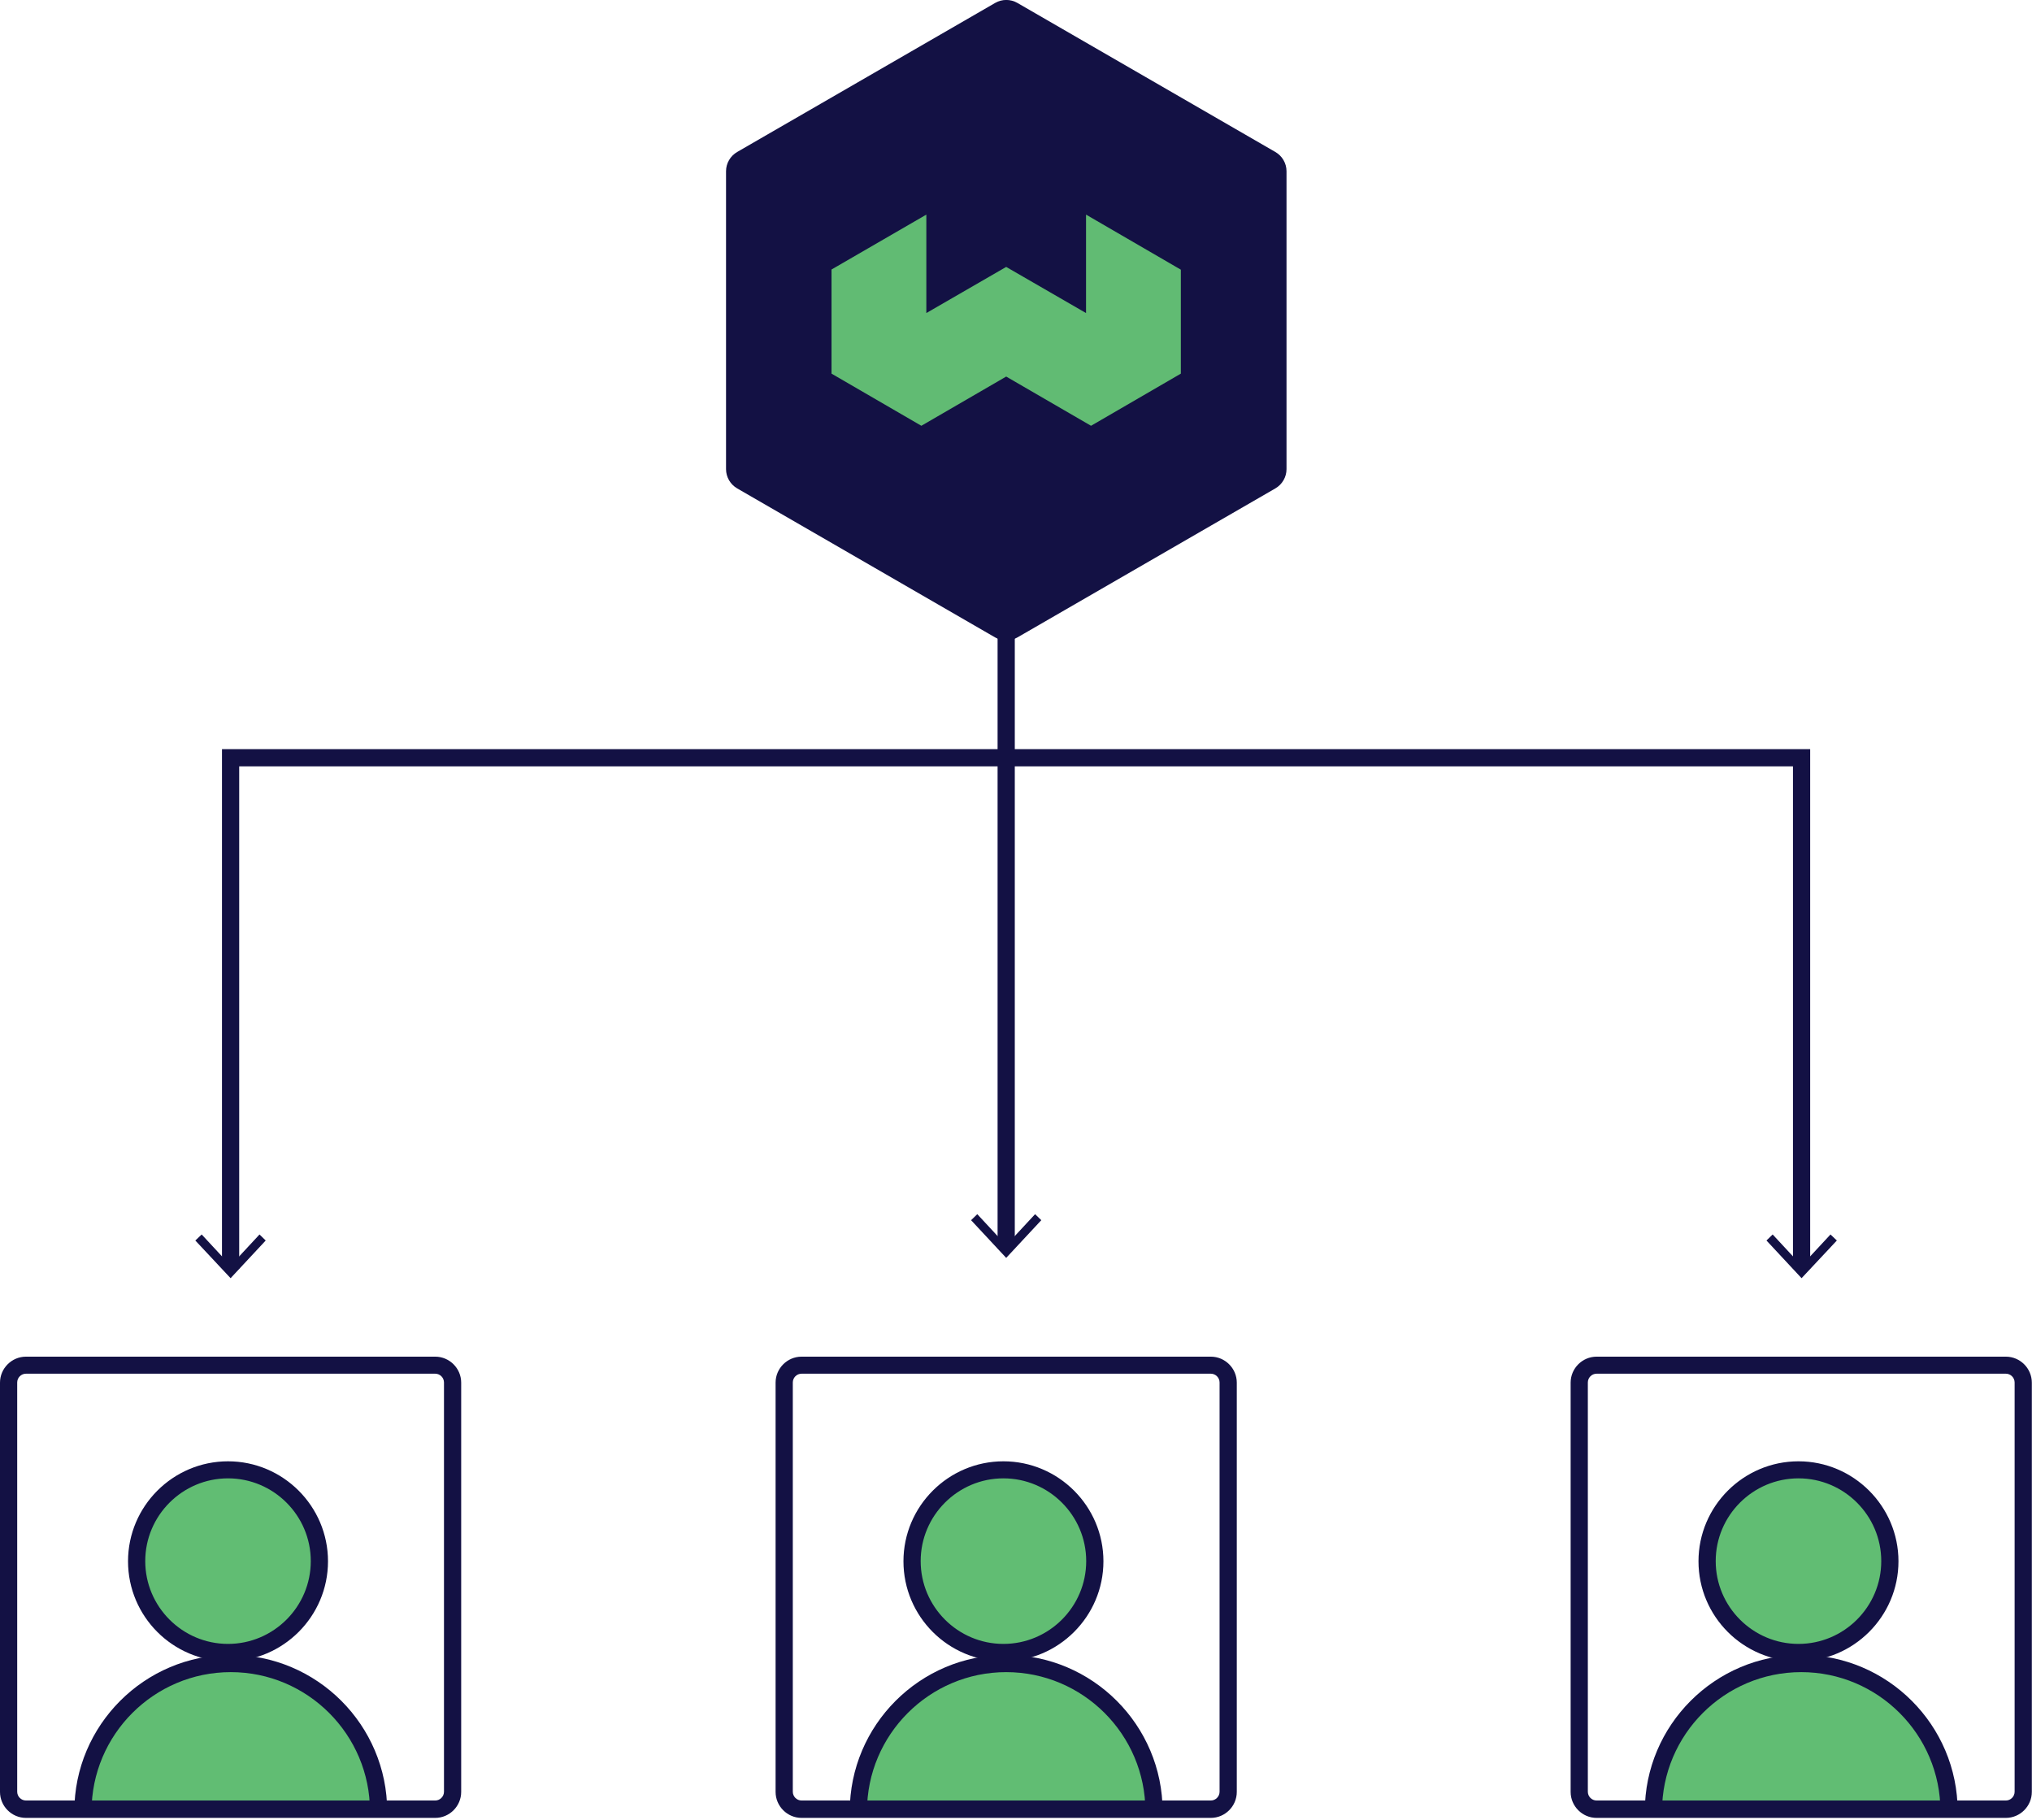 <svg width="163" height="146" viewBox="0 0 163 146" fill="none" xmlns="http://www.w3.org/2000/svg">
<g id="Layer_1" clip-path="url(#clip0_2862_3809)">
<path id="Vector" d="M103.2 37.63V13.735C103.2 13.1 102.855 12.506 102.303 12.189L81.61 0.234C81.058 -0.083 80.382 -0.083 79.83 0.234L59.137 12.189C58.585 12.506 58.24 13.1 58.24 13.735V37.63C58.24 38.265 58.585 38.858 59.137 39.176L79.83 51.13C80.382 51.448 81.058 51.448 81.61 51.13L102.303 39.176C102.855 38.858 103.2 38.265 103.2 37.63Z" fill="#131144"/>
<path id="Vector_2" d="M87.118 17.214V25.11L80.713 21.41L74.308 25.11V17.214L66.702 21.617V29.969L73.908 34.152L80.713 30.204L87.519 34.152L94.724 29.969V21.631L87.118 17.214Z" fill="#61BB73"/>
<path id="Vector_3" d="M145.206 101.779H143.826V61.47H19.188V101.779H17.807V60.09H145.206V101.779Z" fill="#131144"/>
<path id="Vector_4" d="M21.314 99.501L20.817 99.018L18.498 101.516L16.178 99.018L15.668 99.501L18.498 102.524L21.314 99.501Z" fill="#131144"/>
<path id="Vector_5" d="M141.7 99.501L142.197 99.018L144.516 101.516L146.835 99.018L147.346 99.501L144.516 102.524L141.7 99.501Z" fill="#131144"/>
<path id="Vector_6" d="M18.277 132.548C22.325 132.548 25.607 129.266 25.607 125.218C25.607 121.169 22.325 117.888 18.277 117.888C14.229 117.888 10.947 121.169 10.947 125.218C10.947 129.266 14.229 132.548 18.277 132.548Z" fill="#61BD73"/>
<path id="Vector_7" d="M18.291 133.252C13.859 133.252 10.27 129.649 10.27 125.232C10.27 120.815 13.873 117.212 18.291 117.212C22.708 117.212 26.311 120.815 26.311 125.232C26.311 129.649 22.708 133.252 18.291 133.252ZM18.291 118.579C14.633 118.579 11.651 121.56 11.651 125.218C11.651 128.876 14.633 131.858 18.291 131.858C21.949 131.858 24.93 128.876 24.93 125.218C24.93 121.56 21.949 118.579 18.291 118.579Z" fill="#131144"/>
<path id="Vector_8" d="M6.64 145.289C6.64 138.746 11.954 133.432 18.498 133.432C25.041 133.432 30.355 138.746 30.355 145.289" fill="#61BD73"/>
<path id="Vector_9" d="M31.059 145.289H29.679C29.679 139.133 24.668 134.122 18.512 134.122C12.355 134.122 7.344 139.133 7.344 145.289H5.963C5.963 138.373 11.596 132.741 18.512 132.741C25.427 132.741 31.059 138.373 31.059 145.289Z" fill="#131144"/>
<path id="Vector_10" d="M34.925 145.814H2.084C0.939 145.814 0 144.875 0 143.729V110.903C0 109.757 0.939 108.818 2.084 108.818H34.911C36.057 108.818 36.995 109.757 36.995 110.903V143.729C36.995 144.875 36.057 145.814 34.911 145.814H34.925ZM2.084 110.185C1.698 110.185 1.38 110.502 1.38 110.889V143.715C1.38 144.102 1.698 144.419 2.084 144.419H34.911C35.297 144.419 35.615 144.102 35.615 143.715V110.889C35.615 110.502 35.297 110.185 34.911 110.185H2.084Z" fill="#131144"/>
<path id="Vector_11" d="M80.492 132.548C84.54 132.548 87.822 129.266 87.822 125.218C87.822 121.169 84.54 117.888 80.492 117.888C76.444 117.888 73.162 121.169 73.162 125.218C73.162 129.266 76.444 132.548 80.492 132.548Z" fill="#61BD73"/>
<path id="Vector_12" d="M80.492 133.252C76.061 133.252 72.472 129.649 72.472 125.232C72.472 120.815 76.075 117.212 80.492 117.212C84.91 117.212 88.513 120.815 88.513 125.232C88.513 129.649 84.91 133.252 80.492 133.252ZM80.492 118.579C76.834 118.579 73.853 121.56 73.853 125.218C73.853 128.876 76.834 131.858 80.492 131.858C84.15 131.858 87.132 128.876 87.132 125.218C87.132 121.56 84.15 118.579 80.492 118.579Z" fill="#131144"/>
<path id="Vector_13" d="M68.855 145.289C68.855 138.746 74.17 133.432 80.713 133.432C87.256 133.432 92.571 138.746 92.571 145.289" fill="#61BD73"/>
<path id="Vector_14" d="M93.261 145.289H91.881C91.881 139.133 86.87 134.122 80.713 134.122C74.556 134.122 69.546 139.133 69.546 145.289H68.165C68.165 138.373 73.797 132.741 80.713 132.741C87.629 132.741 93.261 138.373 93.261 145.289Z" fill="#131144"/>
<path id="Vector_15" d="M97.126 145.814H64.3C63.154 145.814 62.215 144.875 62.215 143.729V110.903C62.215 109.757 63.154 108.818 64.3 108.818H97.126C98.272 108.818 99.211 109.757 99.211 110.903V143.729C99.211 144.875 98.272 145.814 97.126 145.814ZM64.3 110.185C63.913 110.185 63.596 110.502 63.596 110.889V143.715C63.596 144.102 63.913 144.419 64.3 144.419H97.126C97.513 144.419 97.83 144.102 97.83 143.715V110.889C97.83 110.502 97.513 110.185 97.126 110.185H64.3Z" fill="#131144"/>
<path id="Vector_16" d="M144.268 132.548C148.316 132.548 151.598 129.266 151.598 125.218C151.598 121.169 148.316 117.888 144.268 117.888C140.219 117.888 136.938 121.169 136.938 125.218C136.938 129.266 140.219 132.548 144.268 132.548Z" fill="#61BD73"/>
<path id="Vector_17" d="M144.268 133.252C139.837 133.252 136.247 129.649 136.247 125.232C136.247 120.815 139.85 117.212 144.268 117.212C148.685 117.212 152.288 120.815 152.288 125.232C152.288 129.649 148.685 133.252 144.268 133.252ZM144.268 118.579C140.61 118.579 137.628 121.56 137.628 125.218C137.628 128.876 140.61 131.858 144.268 131.858C147.926 131.858 150.908 128.876 150.908 125.218C150.908 121.56 147.926 118.579 144.268 118.579Z" fill="#131144"/>
<path id="Vector_18" d="M132.631 145.289C132.631 138.746 137.945 133.432 144.489 133.432C151.032 133.432 156.346 138.746 156.346 145.289" fill="#61BD73"/>
<path id="Vector_19" d="M157.037 145.289H155.656C155.656 139.133 150.645 134.122 144.489 134.122C138.332 134.122 133.321 139.133 133.321 145.289H131.941C131.941 138.373 137.573 132.741 144.489 132.741C151.404 132.741 157.037 138.373 157.037 145.289Z" fill="#131144"/>
<path id="Vector_20" d="M160.902 145.814H128.075C126.93 145.814 125.991 144.875 125.991 143.729V110.903C125.991 109.757 126.93 108.818 128.075 108.818H160.902C162.047 108.818 162.986 109.757 162.986 110.903V143.729C162.986 144.875 162.047 145.814 160.902 145.814ZM128.075 110.185C127.689 110.185 127.371 110.502 127.371 110.889V143.715C127.371 144.102 127.689 144.419 128.075 144.419H160.902C161.288 144.419 161.606 144.102 161.606 143.715V110.889C161.606 110.502 161.288 110.185 160.902 110.185H128.075Z" fill="#131144"/>
<path id="Vector_21" d="M81.403 47.624H80.023V100.149H81.403V47.624Z" fill="#131144"/>
<path id="Vector_22" d="M77.897 97.872L78.394 97.389L80.713 99.887L83.032 97.389L83.529 97.872L80.713 100.895L77.897 97.872Z" fill="#131144"/>
</g>
<defs>
<clipPath id="clip0_2862_3809">
<rect width="163" height="145.814" fill="white"/>
</clipPath>
</defs>
</svg>
